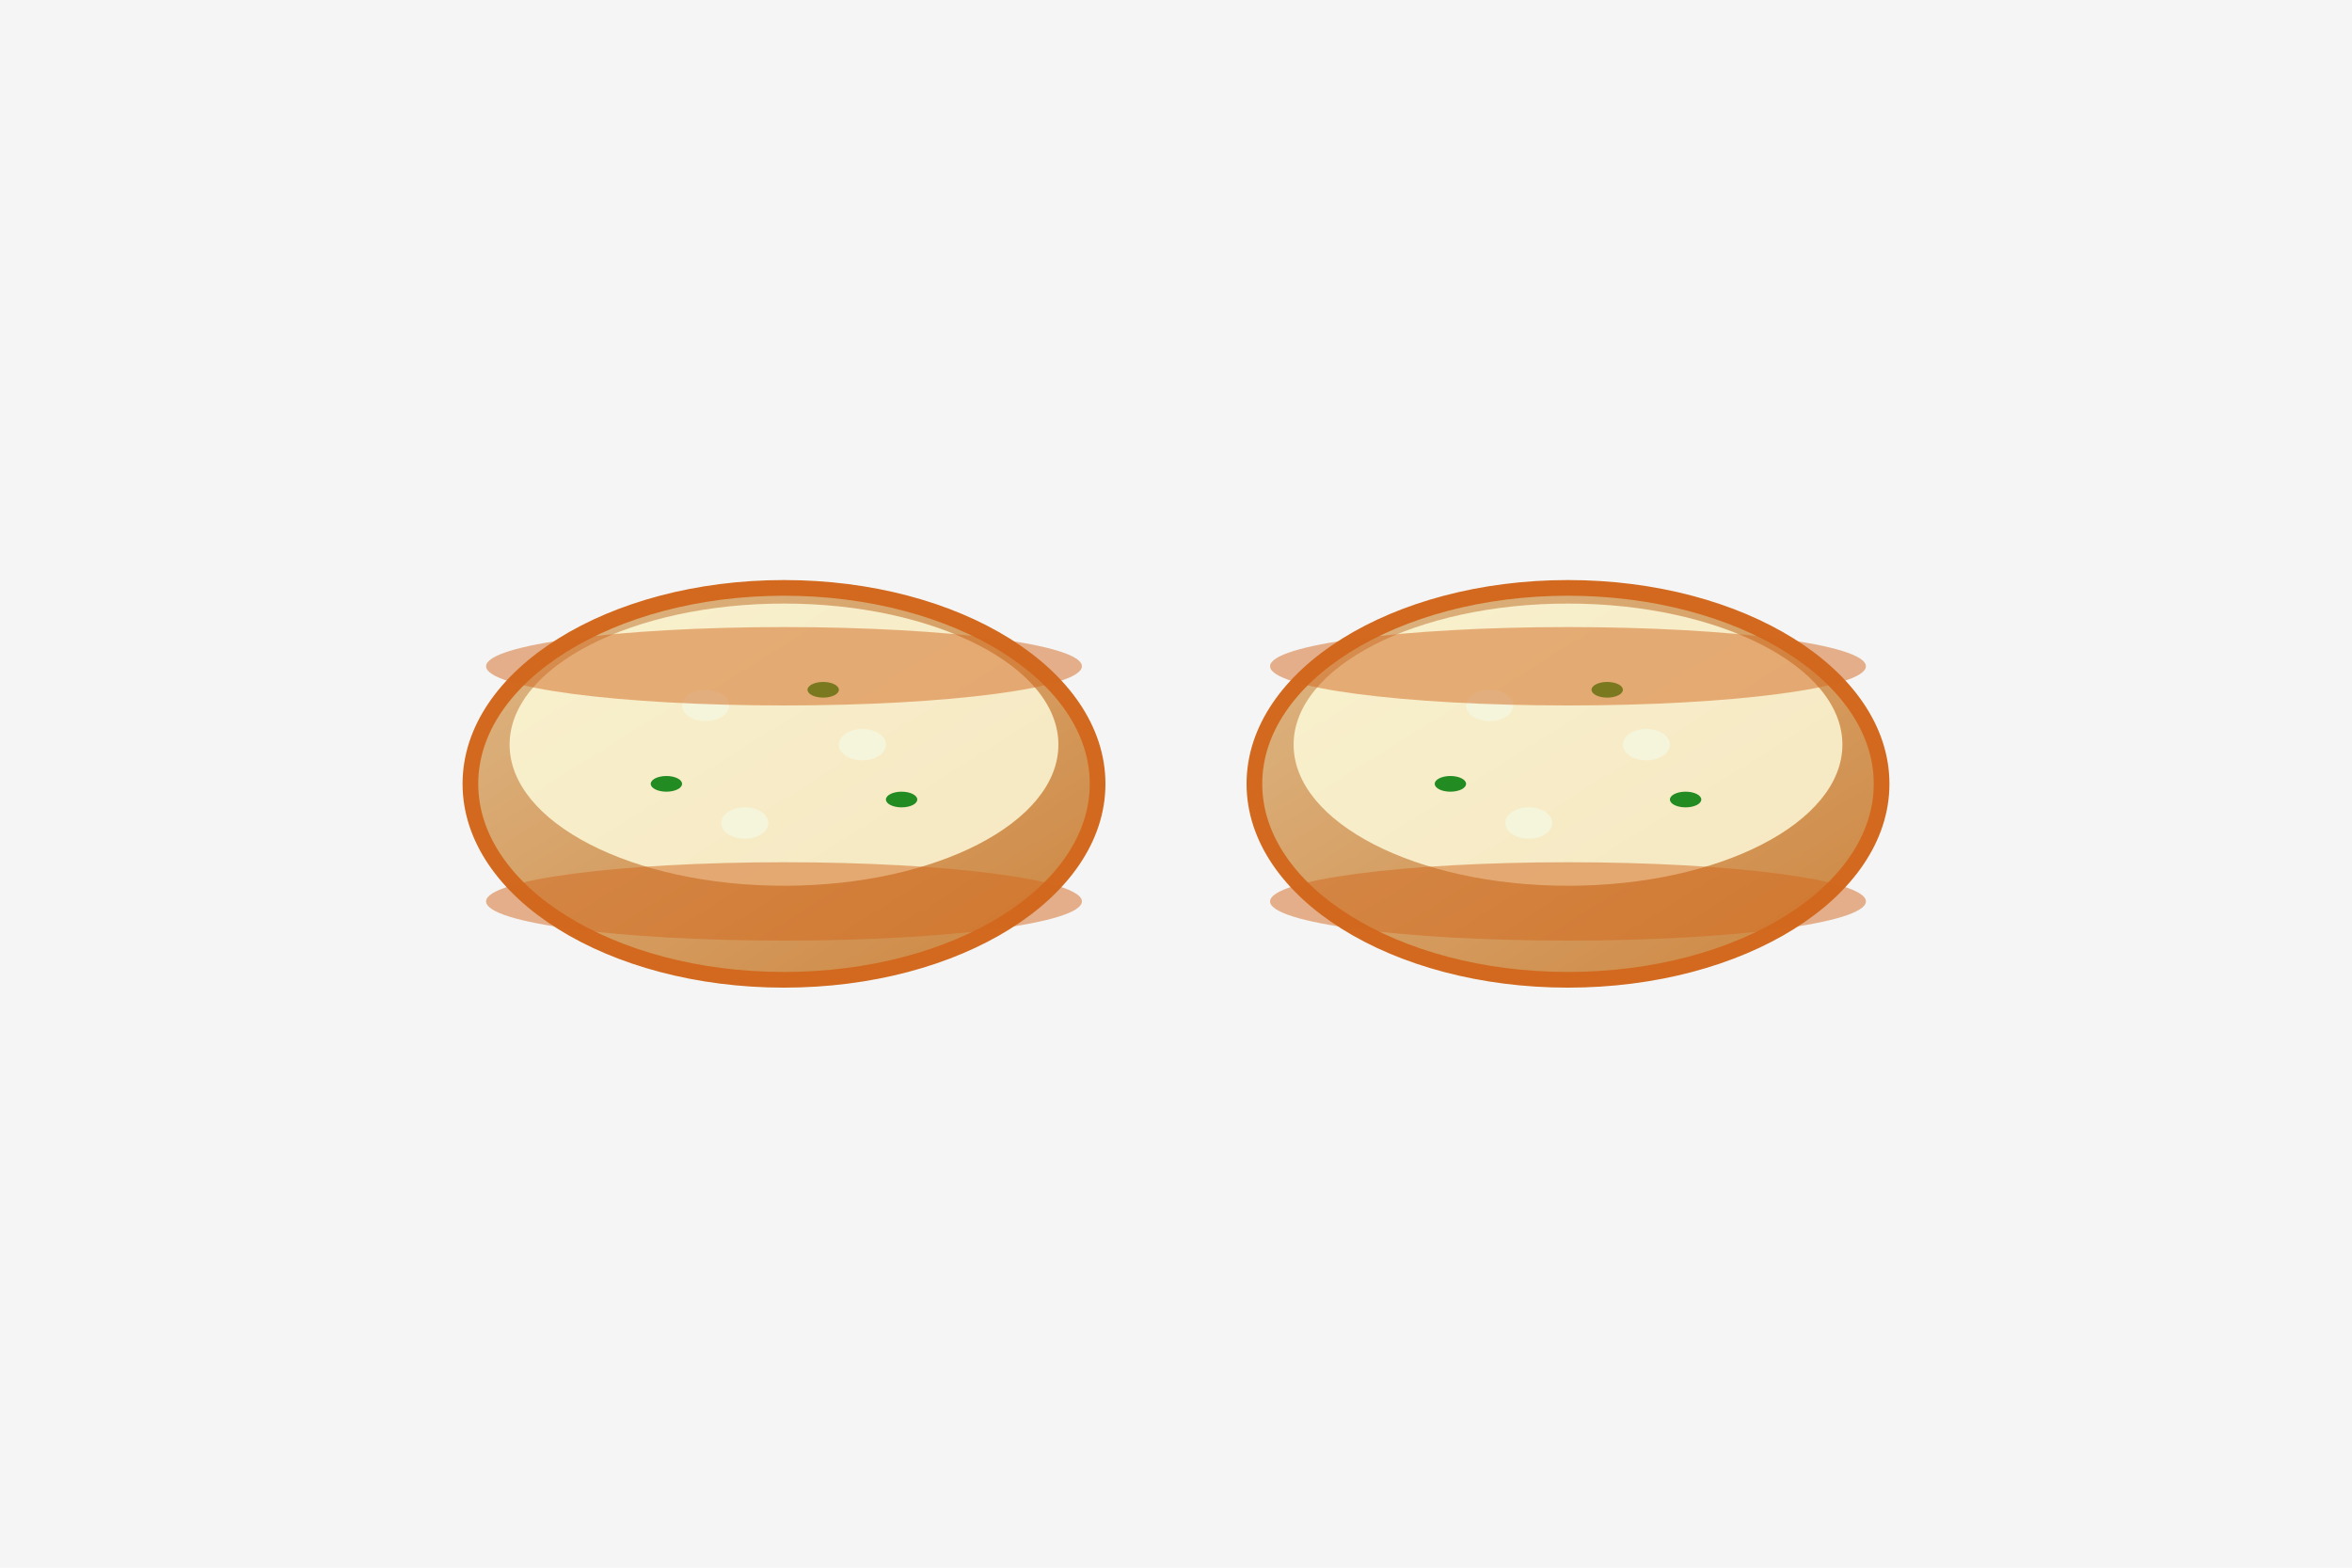 <svg width="300" height="200" xmlns="http://www.w3.org/2000/svg">
  <defs>
    <linearGradient id="breadGrad" x1="0%" y1="0%" x2="100%" y2="100%">
      <stop offset="0%" style="stop-color:#DEB887;stop-opacity:1" />
      <stop offset="100%" style="stop-color:#CD853F;stop-opacity:1" />
    </linearGradient>
  </defs>
  
  <!-- Background -->
  <rect width="300" height="200" fill="#F5F5F5"/>
  
  <!-- Bread Slices -->
  <ellipse cx="100" cy="100" rx="40" ry="25" fill="url(#breadGrad)" stroke="#D2691E" stroke-width="2"/>
  <ellipse cx="200" cy="100" rx="40" ry="25" fill="url(#breadGrad)" stroke="#D2691E" stroke-width="2"/>
  
  <!-- Garlic Butter -->
  <ellipse cx="100" cy="95" rx="35" ry="18" fill="#FFFFE0" opacity="0.8"/>
  <ellipse cx="200" cy="95" rx="35" ry="18" fill="#FFFFE0" opacity="0.8"/>
  
  <!-- Garlic Pieces -->
  <ellipse cx="90" cy="90" rx="3" ry="2" fill="#F5F5DC"/>
  <ellipse cx="110" cy="95" rx="3" ry="2" fill="#F5F5DC"/>
  <ellipse cx="95" cy="105" rx="3" ry="2" fill="#F5F5DC"/>
  <ellipse cx="190" cy="90" rx="3" ry="2" fill="#F5F5DC"/>
  <ellipse cx="210" cy="95" rx="3" ry="2" fill="#F5F5DC"/>
  <ellipse cx="195" cy="105" rx="3" ry="2" fill="#F5F5DC"/>
  
  <!-- Herbs (Parsley) -->
  <ellipse cx="105" cy="88" rx="2" ry="1" fill="#228B22"/>
  <ellipse cx="85" cy="100" rx="2" ry="1" fill="#228B22"/>
  <ellipse cx="115" cy="102" rx="2" ry="1" fill="#228B22"/>
  <ellipse cx="205" cy="88" rx="2" ry="1" fill="#228B22"/>
  <ellipse cx="185" cy="100" rx="2" ry="1" fill="#228B22"/>
  <ellipse cx="215" cy="102" rx="2" ry="1" fill="#228B22"/>
  
  <!-- Crust texture -->
  <ellipse cx="100" cy="85" rx="38" ry="5" fill="#D2691E" opacity="0.5"/>
  <ellipse cx="200" cy="85" rx="38" ry="5" fill="#D2691E" opacity="0.5"/>
  <ellipse cx="100" cy="115" rx="38" ry="5" fill="#D2691E" opacity="0.5"/>
  <ellipse cx="200" cy="115" rx="38" ry="5" fill="#D2691E" opacity="0.5"/>
</svg>
